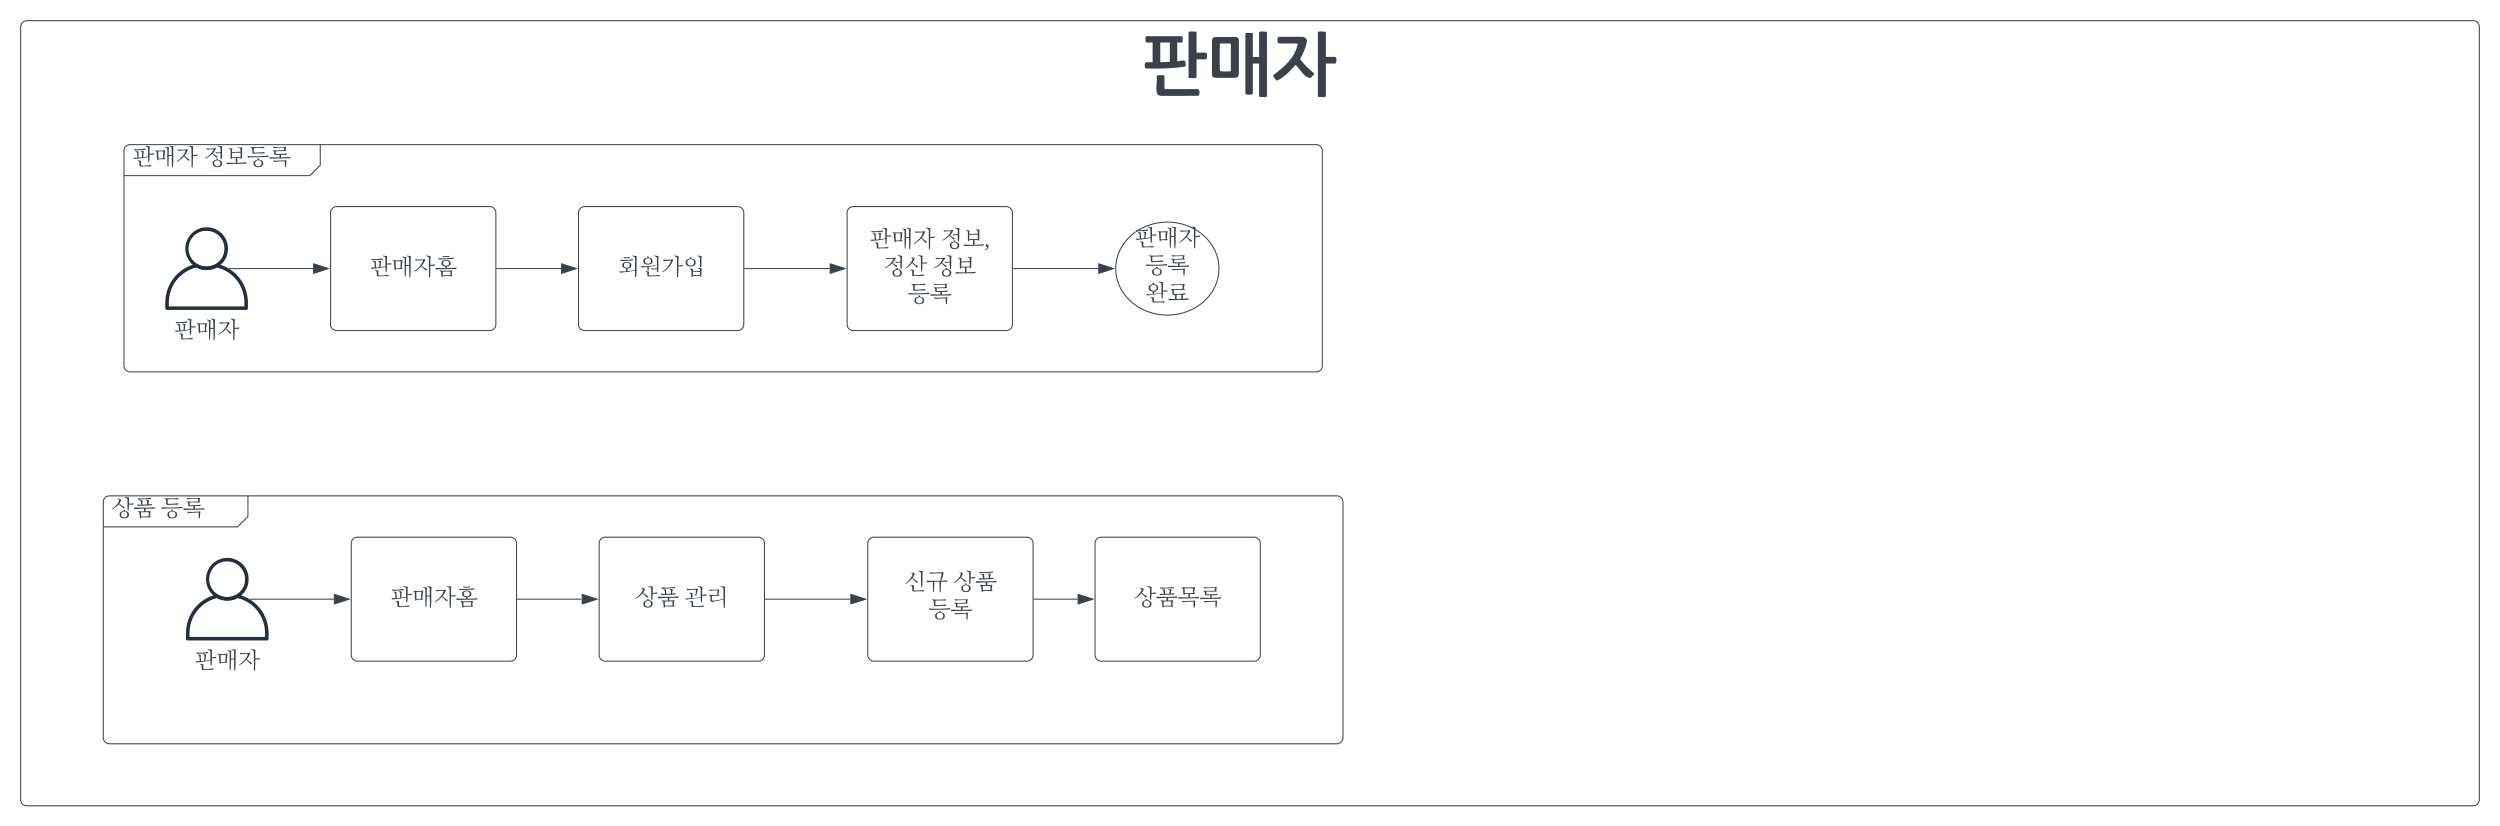<svg xmlns="http://www.w3.org/2000/svg" xmlns:xlink="http://www.w3.org/1999/xlink" xmlns:lucid="lucid" width="2420" height="800"><g transform="translate(0 -820)" lucid:page-tab-id="0_0"><path d="M0 0h3677.73v2581.67H0z" fill="#fff"/><path d="M20 846a6 6 0 0 1 6-6h2368a6 6 0 0 1 6 6v748a6 6 0 0 1-6 6H26a6 6 0 0 1-6-6z" stroke="#3a414a" fill-opacity="0"/><path d="M120 966a6 6 0 0 1 6-6h178a6 6 0 0 1 6 6v8a14.48 14.48 0 0 1-4.24 10.24l-1.52 1.52A14.48 14.48 0 0 1 294 990H126a6 6 0 0 1-6-6z" fill="#fff"/><path d="M310 960v20l-10 10H120" stroke="#3a414a" fill="none"/><path d="M120 966a6 6 0 0 1 6-6h1148a6 6 0 0 1 6 6v208a6 6 0 0 1-6 6H126a6 6 0 0 1-6-6z" stroke="#3a414a" fill="none"/><use xlink:href="#a" transform="matrix(1,0,0,1,128,960) translate(0 19.444)"/><use xlink:href="#b" transform="matrix(1,0,0,1,128,960) translate(68.889 19.444)"/><path d="M100 1306a6 6 0 0 1 6-6h128a6 6 0 0 1 6 6v8a14.48 14.48 0 0 1-4.24 10.24l-1.52 1.52A14.48 14.48 0 0 1 224 1330H106a6 6 0 0 1-6-6z" fill="#fff"/><path d="M240 1300v20l-10 10H100" stroke="#3a414a" fill="none"/><path d="M100 1306a6 6 0 0 1 6-6h1188a6 6 0 0 1 6 6v228a6 6 0 0 1-6 6H106a6 6 0 0 1-6-6z" stroke="#3a414a" fill="none"/><use xlink:href="#c" transform="matrix(1,0,0,1,108,1300) translate(0 19.444)"/><use xlink:href="#d" transform="matrix(1,0,0,1,108,1300) translate(47.778 19.444)"/><path d="M1020 850h360v80h-360z" fill="none"/><use xlink:href="#e" transform="matrix(1,0,0,1,1020,850) translate(86.111 53.333)"/><path d="M238.32 1120h-76.64c-.88 0-1.68-.76-1.68-1.7v-5.12c0-18.18 11.92-33.43 29.52-37.7.48-.1.88-.05 1.28.17 5.92 3.2 12.48 3.2 18.4 0 .4-.22.8-.26 1.2-.18 17.68 4.28 29.6 19.53 29.6 37.7v5.14c0 .94-.8 1.7-1.68 1.7zm-74.88-3.43h73.12v-3.4c.08-16.35-10.56-30.07-26.32-34.17-3.36 1.64-6.48 2.4-10.24 2.4s-6.88-.7-10.24-2.4c-15.76 4.1-26.4 17.82-26.32 34.18z" stroke="#fff" stroke-opacity="0" fill="#232f3e"/><path d="M200 1081.3c-3.67 0-6.8-.78-10.03-2.56-9.95-5.58-13.5-18.2-7.93-28.17 5.58-9.95 18.17-13.5 28.1-7.93 6.72 3.76 10.56 10.33 10.56 18.05 0 7.76-3.92 14.36-10.74 18.04-3.22 1.73-6.32 2.56-9.95 2.56zm0-37.83c-6.6-.17-12.26 3.18-15.44 8.96-4.5 8.38-1.4 18.8 6.94 23.34 5.4 2.93 11.36 2.93 16.77 0 5.7-3.1 9-8.68 8.96-15.2-.04-9.5-7.76-17.14-17.22-17.1z" stroke="#fff" stroke-opacity="0" fill="#232f3e"/><use xlink:href="#f" transform="matrix(1,0,0,1,130,1129) translate(38.333 17.778)"/><path d="M221.87 1080h81.25" stroke="#3a414a" fill="none"/><path stroke="#3a414a" stroke-width=".05" fill="#3a414a"/><path d="M317.88 1080l-14.26 4.63v-9.27z" stroke="#3a414a" fill="#3a414a"/><path d="M320 1026a6 6 0 0 1 6-6h148a6 6 0 0 1 6 6v108a6 6 0 0 1-6 6H326a6 6 0 0 1-6-6z" stroke="#3a414a" fill="#fff"/><use xlink:href="#g" transform="matrix(1,0,0,1,332,1032) translate(25.778 53.778)"/><path d="M481 1080h62.12" stroke="#3a414a" fill="none"/><path d="M481 1080.5h-.5v-1h.5z" stroke="#3a414a" stroke-width=".05" fill="#3a414a"/><path d="M557.88 1080l-14.26 4.63v-9.27z" stroke="#3a414a" fill="#3a414a"/><path d="M560 1026a6 6 0 0 1 6-6h148a6 6 0 0 1 6 6v108a6 6 0 0 1-6 6H566a6 6 0 0 1-6-6z" stroke="#3a414a" fill="#fff"/><use xlink:href="#h" transform="matrix(1,0,0,1,572,1032) translate(25.778 53.778)"/><path d="M721 1080h82.12" stroke="#3a414a" fill="none"/><path d="M721 1080.5h-.5v-1h.5z" stroke="#3a414a" stroke-width=".05" fill="#3a414a"/><path d="M817.88 1080l-14.26 4.63v-9.27z" stroke="#3a414a" fill="#3a414a"/><path d="M820 1026a6 6 0 0 1 6-6h148a6 6 0 0 1 6 6v108a6 6 0 0 1-6 6H826a6 6 0 0 1-6-6z" stroke="#3a414a" fill="#fff"/><use xlink:href="#a" transform="matrix(1,0,0,1,832,1032) translate(9.667 26.778)"/><use xlink:href="#i" transform="matrix(1,0,0,1,832,1032) translate(78.556 26.778)"/><use xlink:href="#j" transform="matrix(1,0,0,1,832,1032) translate(23 53.444)"/><use xlink:href="#k" transform="matrix(1,0,0,1,832,1032) translate(70.778 53.444)"/><use xlink:href="#d" transform="matrix(1,0,0,1,832,1032) translate(46.889 80.111)"/><path d="M981 1080h82.12" stroke="#3a414a" fill="none"/><path d="M981 1080.5h-.5v-1h.5z" stroke="#3a414a" stroke-width=".05" fill="#3a414a"/><path d="M1077.88 1080l-14.26 4.63v-9.27z" stroke="#3a414a" fill="#3a414a"/><path d="M1180 1080c0 24.85-22.4 45-50 45s-50-20.15-50-45 22.4-45 50-45 50 20.15 50 45z" stroke="#3a414a" fill="#fff"/><use xlink:href="#l" transform="matrix(1,0,0,1,1085,1040) translate(13.333 17.778)"/><use xlink:href="#m" transform="matrix(1,0,0,1,1085,1040) translate(23.889 44.444)"/><use xlink:href="#n" transform="matrix(1,0,0,1,1085,1040) translate(23.889 71.111)"/><path d="M258.32 1440h-76.64c-.88 0-1.68-.76-1.68-1.7v-5.12c0-18.18 11.92-33.43 29.52-37.7.48-.1.88-.05 1.28.17 5.92 3.2 12.48 3.2 18.4 0 .4-.22.8-.26 1.2-.18 17.68 4.28 29.6 19.53 29.6 37.7v5.14c0 .94-.8 1.7-1.68 1.7zm-74.88-3.43h73.12v-3.4c.08-16.35-10.56-30.07-26.32-34.17-3.36 1.64-6.48 2.4-10.24 2.4s-6.88-.7-10.24-2.4c-15.76 4.1-26.4 17.82-26.32 34.18z" stroke="#fff" stroke-opacity="0" fill="#232f3e"/><path d="M220 1401.3c-3.67 0-6.8-.78-10.03-2.56-9.95-5.58-13.5-18.2-7.93-28.17 5.58-9.95 18.17-13.5 28.1-7.93 6.72 3.76 10.56 10.33 10.56 18.05 0 7.76-3.92 14.36-10.74 18.04-3.22 1.73-6.32 2.56-9.95 2.56zm0-37.83c-6.6-.17-12.26 3.18-15.44 8.96-4.5 8.38-1.4 18.8 6.94 23.34 5.4 2.93 11.36 2.93 16.77 0 5.7-3.1 9-8.68 8.96-15.2-.04-9.5-7.76-17.14-17.22-17.1z" stroke="#fff" stroke-opacity="0" fill="#232f3e"/><use xlink:href="#f" transform="matrix(1,0,0,1,150,1449) translate(38.333 17.778)"/><path d="M241.87 1400h81.25" stroke="#3a414a" fill="none"/><path stroke="#3a414a" stroke-width=".05" fill="#3a414a"/><path d="M337.88 1400l-14.26 4.63v-9.27z" stroke="#3a414a" fill="#3a414a"/><path d="M340 1346a6 6 0 0 1 6-6h148a6 6 0 0 1 6 6v108a6 6 0 0 1-6 6H346a6 6 0 0 1-6-6z" stroke="#3a414a" fill="#fff"/><use xlink:href="#g" transform="matrix(1,0,0,1,352,1352) translate(25.778 53.778)"/><path d="M501 1400h62.12" stroke="#3a414a" fill="none"/><path d="M501 1400.5h-.5v-1h.5z" stroke="#3a414a" stroke-width=".05" fill="#3a414a"/><path d="M577.88 1400l-14.26 4.63v-9.27z" stroke="#3a414a" fill="#3a414a"/><path d="M580 1346a6 6 0 0 1 6-6h148a6 6 0 0 1 6 6v108a6 6 0 0 1-6 6H586a6 6 0 0 1-6-6z" stroke="#3a414a" fill="#fff"/><use xlink:href="#c" transform="matrix(1,0,0,1,592,1352) translate(23 53.778)"/><use xlink:href="#o" transform="matrix(1,0,0,1,592,1352) translate(70.778 53.778)"/><path d="M741 1400h82.12" stroke="#3a414a" fill="none"/><path d="M741 1400.5h-.5v-1h.5z" stroke="#3a414a" stroke-width=".05" fill="#3a414a"/><path d="M837.88 1400l-14.26 4.63v-9.27z" stroke="#3a414a" fill="#3a414a"/><path d="M840 1346a6 6 0 0 1 6-6h148a6 6 0 0 1 6 6v108a6 6 0 0 1-6 6H846a6 6 0 0 1-6-6z" stroke="#3a414a" fill="#fff"/><g><use xlink:href="#p" transform="matrix(1,0,0,1,852,1352) translate(23 38.778)"/><use xlink:href="#q" transform="matrix(1,0,0,1,852,1352) translate(70.778 38.778)"/><use xlink:href="#d" transform="matrix(1,0,0,1,852,1352) translate(46.889 65.444)"/></g><path d="M1001 1400h42.12" stroke="#3a414a" fill="none"/><path d="M1001 1400.5h-.5v-1h.5z" stroke="#3a414a" stroke-width=".05" fill="#3a414a"/><path d="M1057.88 1400l-14.26 4.63v-9.27z" stroke="#3a414a" fill="#3a414a"/><path d="M1060 1346a6 6 0 0 1 6-6h148a6 6 0 0 1 6 6v108a6 6 0 0 1-6 6h-148a6 6 0 0 1-6-6z" stroke="#3a414a" fill="#fff"/><g><use xlink:href="#r" transform="matrix(1,0,0,1,1072,1352) translate(25.778 53.778)"/></g><defs><path fill="#3a414a" d="M133-219l48 7c-7 28-8 62-10 95 27-3 52-8 76-13v-127c-2-22-20-25-43-32l3-9c22 2 49 7 68 11-8 32-3 77-4 116 22-1 47-4 69-8l-4 22h-65c-2 37 1 79-6 112l-15 2-3-77c-70 18-143 24-217 32l-13-23c19 3 42 2 64 2-7-34 9-90-30-93l2-9 44 3c-3 33 4 66 5 98l49-5c-2-37 19-93-21-95zm71-13l-168 9-10-22c60 10 124 0 183-8zm1 258c-36-4-87 17-93-13 0-36 5-72-30-72 5-19 38 0 56-3-2 20-2 42-2 64-1 20 31 9 49 12 37-3 79-3 111-10l-4 22h-87" id="s"/><path fill="#3a414a" d="M42-190c0-19-11-22-25-26l3-9c51 6 104 4 154-1l-14 124 14-1-5 19c-33-2-68-3-101 0 2 13-5 16-15 17-10-35-11-82-11-123zm103-18c-25-2-56-1-79 1l3 111 72-4zm89-64c-8 34-3 82-4 123l46-3v-105c-1-22-16-25-39-32l4-9 62 11c-9 102 4 223-9 327l-15 2-3-179-46 2-6 163-14 2-3-77v-195c-1-22-13-25-35-31l4-9c22 1 39 6 58 10" id="t"/><path fill="#3a414a" d="M189-234c-13 35-32 68-55 95 26 24 53 43 84 62l-20 19-72-72C97-96 58-65 18-45l-7-7c63-40 118-94 143-171l-87 4-27 4-14-22c52 3 109 5 154-5zm15-64c22 2 48 7 67 11-6 40-2 91-3 136 23 0 50-4 71-8l-3 23h-68l-4 156c-1 8-2 15-3 20l-15 2-2-299c-3-21-21-25-44-32" id="u"/><g id="a"><use transform="matrix(0.062,0,0,0.062,0,0)" xlink:href="#s"/><use transform="matrix(0.062,0,0,0.062,21.111,0)" xlink:href="#t"/><use transform="matrix(0.062,0,0,0.062,42.222,0)" xlink:href="#u"/></g><path fill="#3a414a" d="M295-287c-11 58 3 139-10 201l-15 2c-4-29-3-65-3-98-25 1-49 3-70 7l-10-20c22 4 55 2 80 1v-63c-3-21-21-25-44-32l4-9c23 2 49 7 68 11zM211-79c-1-8-8-9-16-12 5-14 24-1 36 0l-4 13c35 4 64 21 64 58 0 39-32 59-74 59-41 0-73-19-73-59 0-38 30-55 67-59zm6 103c28 0 48-17 48-46 0-28-19-46-48-46-30 0-49 18-49 46 0 29 20 46 49 46zM42-256c43 7 105 4 146-4l8 8c-12 29-29 52-49 74 24 20 47 34 77 51l-20 18-65-60c-30 31-68 58-108 75l-7-8c60-29 111-78 137-139-26 1-54 0-78 4-10 0-19 2-27 3" id="v"/><path fill="#3a414a" d="M211-273c21 2 36 3 56 8-9 51 4 120-9 171-10 2-19 4-16-12h-54v77l102-5c15-1 29-3 42-5l-4 23-251 4-53 4-10-24 151 4v-77c-21 0-42 0-61 2l-2 13-15 2c-5-40-1-91-2-135-1-21-10-22-30-27l4-9 52 7c-5 14-4 35-4 54l133-5c2-35 1-59-33-61zm29 152v-66l-133 2c-1 23 2 49-2 68" id="w"/><path fill="#3a414a" d="M170-80c-2-9-6-10-16-13 7-12 25 0 38 0-2 4-4 8-5 14 36 5 66 19 66 58 0 42-35 60-76 60-42 0-76-20-76-60 0-38 32-55 69-59zm7 105c31 0 52-17 52-48 0-30-23-47-52-47s-51 16-51 47c0 32 22 48 51 48zm3-201c-40 0-98 18-98-18 0-37 7-76-30-76l4-9c64 9 154 6 217-2l-4 22c-52-4-112-3-163 1 5 25-14 71 17 70l152-9-4 22c-30-3-60-1-91-1zM7-136c104 9 230 5 329-7l-3 23-290 6-27 3" id="x"/><path fill="#3a414a" d="M109-211c0 20-9 46 14 44 52-4 112 0 158-9l-5 22h-86v40l106-4c15-1 27-3 40-5l-3 23-290 5-27 3-9-25 160 4v-41c-36-3-93 23-83-37 3-20-10-23-25-28l4-8c53 6 122 3 176 0l1-40c-54 3-116-1-164 8l-13-23c59 11 142 4 207 1l-10 52h10l-2 17zM67-66c66 6 144 1 208-5l-8 107-15 3c-3-29-4-60-3-93L77-45" id="y"/><g id="b"><use transform="matrix(0.062,0,0,0.062,0,0)" xlink:href="#v"/><use transform="matrix(0.062,0,0,0.062,21.111,0)" xlink:href="#w"/><use transform="matrix(0.062,0,0,0.062,42.222,0)" xlink:href="#x"/><use transform="matrix(0.062,0,0,0.062,63.333,0)" xlink:href="#y"/></g><path fill="#3a414a" d="M153-256c-7 23-19 44-32 61 25 23 53 42 84 60l-20 19c-23-27-48-44-71-69-28 35-65 62-104 84l-6-7c49-34 96-75 115-139-4-10-16-11-26-18l6-7c20 6 35 8 54 16zm39 177c-1-8-7-9-15-12 4-14 23-1 35-1l-4 13c36 4 64 22 64 59 0 39-32 59-74 59-41 0-73-19-73-59 0-38 30-56 67-59zm6 103c30-1 48-17 48-46 0-30-20-47-48-47-29 0-49 18-49 47 0 28 19 46 49 46zm10-322c22 2 48 7 67 11-5 28-2 64-3 96 23-1 47-5 70-8l-3 22h-67l-6 91-15 2c-6-52 0-116-3-173-1-22-21-25-44-32" id="z"/><path fill="#3a414a" d="M195-254l49 7c-5 21-8 43-11 66l58-6-6 21-220 9-9-23c20 4 43 5 67 5-5-26 3-64-29-63 2-17 32-5 48-5-3 22 2 45 3 67l66-3c3-26 15-66-19-66zM64-278c67 11 150 1 216-6l-6 21h-80l-120 8zM7-131l243 1 86-7-3 23H191c0 14 1 31-2 42l80-5-11 82 14-2-5 20c-43-4-101-2-147-1 0 5-1 11-2 15l-14 2-8-79c-1-17-8-24-24-26l4-10c29 4 58 5 91 5l-1-44-150 9zm234 72l-121 2 1 66 118-3" id="A"/><g id="c"><use transform="matrix(0.062,0,0,0.062,0,0)" xlink:href="#z"/><use transform="matrix(0.062,0,0,0.062,21.111,0)" xlink:href="#A"/></g><g id="d"><use transform="matrix(0.062,0,0,0.062,0,0)" xlink:href="#x"/><use transform="matrix(0.062,0,0,0.062,21.111,0)" xlink:href="#y"/></g><path fill="#3a414a" d="M17-92c-8-1-9-29 0-33h35v-103c-12-2-34 5-37-5 1-10-4-28 6-28h183c9 0 4 18 5 28 1 9-18 3-28 5v98c14 0 32-8 42-1 0 10 7 27-3 29C159-92 87-90 17-92zm314-83c9 3 7 32 0 35h-49v93c-3 11-25 3-37 5-3 0-5-2-5-5v-233c3-11 25-3 37-5 3 0 5 2 5 5v105h49zM291 16c9 5 8 33 0 35H100C53 54 80-14 73-51c3-11 24-4 36-6 3 0 5 3 5 6v61c0 4 2 7 7 6h170zM92-125l50-2v-101H92v103" id="B"/><path fill="#3a414a" d="M165-67c-1 18-5 23-24 24H50c-19-1-27-4-26-24v-167c1-19 5-22 24-23h93c19 0 24 4 24 23v167zm-42-152c0-3-2-4-5-4-17 1-37-1-52 1-2 44-2 99 0 144 16 2 40 2 57 0v-141zm148-61c3-11 25-3 36-5 3 0 5 2 5 5V52c-3 11-25 3-36 5-3 0-5-2-5-5v-170h-33V39c-3 8-34 9-39 0v-313c4-9 23-2 34-4 3 0 5 1 5 4v122h33v-128" id="C"/><path fill="#3a414a" d="M123-111C97-81 67-48 26-28c-8-7-27-24-16-32 53-40 110-87 125-161-28-5-68 0-100-2-8-3-9-31 1-35h117c19 0 33 9 29 29-7 33-20 61-35 87 19 29 47 53 73 75 0 11-12 16-17 24-33 3-56-47-80-68zm208-42c9 5 8 32 0 35h-49V52c-3 11-25 3-37 5-3 0-5-2-5-5v-332c3-11 25-3 37-5 3 0 5 2 5 5v127h49" id="D"/><g id="e"><use transform="matrix(0.185,0,0,0.185,0,0)" xlink:href="#B"/><use transform="matrix(0.185,0,0,0.185,62.593,0)" xlink:href="#C"/><use transform="matrix(0.185,0,0,0.185,125.185,0)" xlink:href="#D"/></g><g id="f"><use transform="matrix(0.062,0,0,0.062,0,0)" xlink:href="#s"/><use transform="matrix(0.062,0,0,0.062,21.111,0)" xlink:href="#t"/><use transform="matrix(0.062,0,0,0.062,42.222,0)" xlink:href="#u"/></g><path fill="#3a414a" d="M245-176c0 33-29 47-60 52v23l111-4c15-1 27-3 40-5l-3 23-290 5-27 3-9-25 155 4v-24c-33-5-63-18-63-52 0-72 146-70 146 0zm-73-41c-27 0-46 13-46 40 0 26 20 39 46 39 27 0 47-12 47-39 0-26-21-40-47-40zm-58-75c32 7 77 5 110 0l-4 17-96 3zm174 49l-230 8-10-21c78 9 170-1 246-7zM76-64c61 8 131 4 193-1L258 7l14-1-5 19H120c0 5-1 10-2 14l-14 2c-9-34 5-90-32-96zm165 17l-121 2 1 57 118-3" id="E"/><g id="g"><use transform="matrix(0.062,0,0,0.062,0,0)" xlink:href="#s"/><use transform="matrix(0.062,0,0,0.062,21.111,0)" xlink:href="#t"/><use transform="matrix(0.062,0,0,0.062,42.222,0)" xlink:href="#u"/><use transform="matrix(0.062,0,0,0.062,63.333,0)" xlink:href="#E"/></g><path fill="#3a414a" d="M233-298c22 2 48 7 67 11-10 101 6 226-10 327l-14 2c-4-30-3-70-3-105-72 18-155 27-234 34L26-51c36 3 72 2 108 0v-41c-31-6-61-21-61-54 0-70 143-70 143 0 0 32-27 49-59 53v39c40-4 81-10 116-19v-184c-3-21-21-25-44-32zm-88 110c-27 0-46 14-46 41 0 26 19 41 46 41 26 0 45-15 45-41 0-25-18-41-45-41zm-54-86c28 8 68 4 100 1l-5 17-84 3zm-52 41c63 8 144 3 204-6l-4 20-190 8" id="F"/><path fill="#3a414a" d="M129-266c1-10-18-7-10-17l30 5c-2 4-5 8-5 13 34 4 63 20 63 55 0 37-33 56-73 56-41 0-72-18-72-56 0-36 30-54 67-56zm-41 55c-3 49 76 56 91 17 12-31-10-62-44-61-28 1-45 16-47 44zM223 26c-46-4-108 29-98-38 3-24-11-27-30-32 5-19 38 0 56-3 3 22-16 62 15 61l117-4c14-1 26-2 36-4l-4 22c-29-3-61 0-92-2zm78-313c-12 73 5 175-10 250l-15 2-2-49c-28 0-62 2-84 7l-9-20c26 4 65 2 93 0v-160c-3-21-21-25-44-32l4-9c22 2 48 7 67 11zm-50 150l-102 16c1 21-2 41-5 58l-15 2c-3-16-6-37-5-57l-88 8-13-23c79 7 159-2 228-14v10" id="G"/><path fill="#3a414a" d="M206-298c22 2 48 7 67 11-6 42-2 96-3 144 23-1 47-4 70-8l-4 22h-66l-6 169-15 2-3-76v-223c-3-21-21-25-44-32zM26-233c53 0 110 6 155-5l8 8C158-145 99-77 24-37l-8-8c64-39 114-97 139-173l-115 7" id="H"/><path fill="#3a414a" d="M99-265c5-12 24 0 36 0l-4 14c37 5 67 23 67 62 0 42-34 64-78 64s-78-21-78-64c0-41 33-59 73-63-1-8-8-9-16-13zm21 125c32 0 53-18 53-50 0-31-21-51-53-51s-53 20-53 51c0 32 21 50 53 50zm146-117c-1-22-21-25-44-32l4-9c22 2 48 7 67 11-10 49 2 121-9 173l-16 3c-5-43 1-98-2-146zm-29 151c22 2 35 3 55 8-7 38 2 92-9 130-10 2-19 4-16-11-40-2-75 2-115 3l-3 12-14 3C121 0 155-82 104-86l3-8c19 1 35 3 52 7-3 10-5 23-4 36l111-6c3-28-11-36-32-40zM153 10c39 1 77-2 113-5v-45c-40-2-73-1-111 2" id="I"/><g id="h"><use transform="matrix(0.062,0,0,0.062,0,0)" xlink:href="#F"/><use transform="matrix(0.062,0,0,0.062,21.111,0)" xlink:href="#G"/><use transform="matrix(0.062,0,0,0.062,42.222,0)" xlink:href="#H"/><use transform="matrix(0.062,0,0,0.062,63.333,0)" xlink:href="#I"/></g><path fill="#3a414a" d="M42-37c43 0 23 74-4 81-7 4-14 8-24 11V42c17-5 29-14 31-30C42-2 20 1 21-18c0-12 9-19 21-19" id="J"/><g id="i"><use transform="matrix(0.062,0,0,0.062,0,0)" xlink:href="#v"/><use transform="matrix(0.062,0,0,0.062,21.111,0)" xlink:href="#w"/><use transform="matrix(0.062,0,0,0.062,42.222,0)" xlink:href="#J"/></g><path fill="#3a414a" d="M153-252c-8 25-20 47-35 66 26 25 54 46 87 65l-21 18-73-73c-27 35-63 64-101 87l-6-7c49-36 95-82 115-147-4-10-16-11-26-18 12-17 42 6 60 9zm12 279c-22-1-53 11-53-14 0-38 7-77-31-77 5-18 38-2 56-2l-1 68c-2 21 32 9 49 12L296 4l-4 22zm42-325c22 2 48 7 67 11-5 31-2 71-3 106 23 0 48-3 69-7l-4 21h-65l-6 122-15 2c-5-67 0-142-3-214-1-22-21-25-44-32" id="K"/><g id="j"><use transform="matrix(0.062,0,0,0.062,0,0)" xlink:href="#v"/><use transform="matrix(0.062,0,0,0.062,21.111,0)" xlink:href="#K"/></g><g id="k"><use transform="matrix(0.062,0,0,0.062,0,0)" xlink:href="#v"/><use transform="matrix(0.062,0,0,0.062,21.111,0)" xlink:href="#w"/></g><g id="l"><use transform="matrix(0.062,0,0,0.062,0,0)" xlink:href="#s"/><use transform="matrix(0.062,0,0,0.062,21.111,0)" xlink:href="#t"/><use transform="matrix(0.062,0,0,0.062,42.222,0)" xlink:href="#u"/></g><g id="m"><use transform="matrix(0.062,0,0,0.062,0,0)" xlink:href="#x"/><use transform="matrix(0.062,0,0,0.062,21.111,0)" xlink:href="#y"/></g><path fill="#3a414a" d="M209-298c22 2 48 7 67 11-7 38-3 86-4 130 23-1 48-4 71-8l-3 22h-68l-5 106-16 2-2-78L23-82 9-104c32 6 71 3 103 0v-38c-36-4-65-20-65-58 0-39 31-56 70-59-1-8-6-10-14-12 3-14 26-1 34-1l-4 13c34 6 65 21 65 59 0 36-29 52-62 58v36l113-16v-135c-3-21-21-25-44-32zm-86 142c30 0 51-16 51-45s-21-46-51-47c-31 0-50 18-50 47s20 45 50 45zm38 183c-23 0-54 11-54-14 0-35 0-60-31-61 5-19 38-2 56-3 2 21-16 66 16 65l115-4c14-1 25-2 35-4l-3 22c-43-3-90-1-134-1" id="L"/><path fill="#3a414a" d="M103-168c2 25-13 62 14 62l80-1 85-8-5 22-36-1v64l91-7-4 23L50-9 24-6 14-31l106 5v-66c-22 1-43 5-42-17 1-32 5-66-25-68l3-8c54 6 125 3 181 0l3-60c-54-1-122-1-170 7l-13-22c64 8 148 3 214 0-7 22-8 50-13 74l14-1-2 17zm114 74l-73 2v66l73-2v-66" id="M"/><g id="n"><use transform="matrix(0.062,0,0,0.062,0,0)" xlink:href="#L"/><use transform="matrix(0.062,0,0,0.062,21.111,0)" xlink:href="#M"/></g><path fill="#3a414a" d="M123-188c-4 24-3 52-3 79 47-3 90-9 130-18v-130c-3-21-21-25-44-32l4-9c22 2 48 7 67 11-8 35-2 84-4 126l70-7-3 21h-67l-5 103-16 3-2-76L23-86 9-108c27 5 60 3 88 1-1-35 9-79-27-78 4-19 35-3 53-3zm54-52c-39-1-74 5-110 5-8 0-17 2-26 4l-12-23c55 7 116 3 171-4l7 6-27 108-14 1c5-28 10-64 11-97zM161 27c-23 0-54 11-54-14 1-37 4-70-31-70 5-18 39-1 57-2-4 16-1 41-2 61-1 21 32 12 50 12 39 0 83-3 118-8l-4 22c-43-3-90-1-134-1" id="N"/><path fill="#3a414a" d="M86-144c2 28-14 74 14 74 57 0 118-16 165-31v-156c-2-22-21-25-44-32l4-9c23 2 49 7 68 11-12 98 4 223-10 327l-15 2-3-133C215-74 152-61 93-51c-63 11 0-95-56-102l3-8c44 5 85 5 127 1l4-69c-39-2-82 2-118 7l-12-22c48 7 110 6 159 0-6 26-9 55-13 83l13-2-2 17c-44-2-77 1-112 2" id="O"/><g id="o"><use transform="matrix(0.062,0,0,0.062,0,0)" xlink:href="#N"/><use transform="matrix(0.062,0,0,0.062,21.111,0)" xlink:href="#O"/></g><path fill="#3a414a" d="M170-252c-8 25-20 47-35 66 26 24 54 46 86 65l-20 18-73-73c-27 35-63 64-101 87l-7-7c50-36 96-82 116-147-5-9-15-11-26-18 12-17 42 6 60 9zm96-5c-1-22-20-25-43-32l3-9c23 2 49 7 68 11-12 70 5 170-10 242l-15 2c-5-67-1-142-3-214zM224 26c-36-4-90 18-93-13-4-39 8-77-30-77 5-18 38-2 56-2-2 21-2 45-2 68-1 20 31 9 49 12 37-3 79-3 111-10l-4 22h-87" id="P"/><path fill="#3a414a" d="M10-140l215 3c7-39 19-76 23-119l-148 5-30 4-13-23c70 10 147-1 216-5 14 37-22 98-31 137l92-8-4 23-92-1-5 163-16 2-2-165-80 2-6 154-15 2-3-155-92 6" id="Q"/><g id="p"><use transform="matrix(0.062,0,0,0.062,0,0)" xlink:href="#P"/><use transform="matrix(0.062,0,0,0.062,21.111,0)" xlink:href="#Q"/></g><g id="q"><use transform="matrix(0.062,0,0,0.062,0,0)" xlink:href="#z"/><use transform="matrix(0.062,0,0,0.062,21.111,0)" xlink:href="#A"/></g><path fill="#3a414a" d="M63-279c65 6 142 4 205-2l-11 90 13-1-4 19-76-2v54l106-5c15-1 27-3 40-5l-3 23-290 5-27 3-9-24 160 3v-53l-58 1-2 11-14 2c-5-25-6-57-10-84 1-19-10-22-24-26zm177 17l-133 1 3 75 128-3zM66-67c67 7 140-2 208-4-5 33 2 77-8 107l-15 3c-3-30-4-61-3-94l-131 5c-16 0-24 3-40 5" id="R"/><g id="r"><use transform="matrix(0.062,0,0,0.062,0,0)" xlink:href="#z"/><use transform="matrix(0.062,0,0,0.062,21.111,0)" xlink:href="#A"/><use transform="matrix(0.062,0,0,0.062,42.222,0)" xlink:href="#R"/><use transform="matrix(0.062,0,0,0.062,63.333,0)" xlink:href="#y"/></g></defs></g></svg>